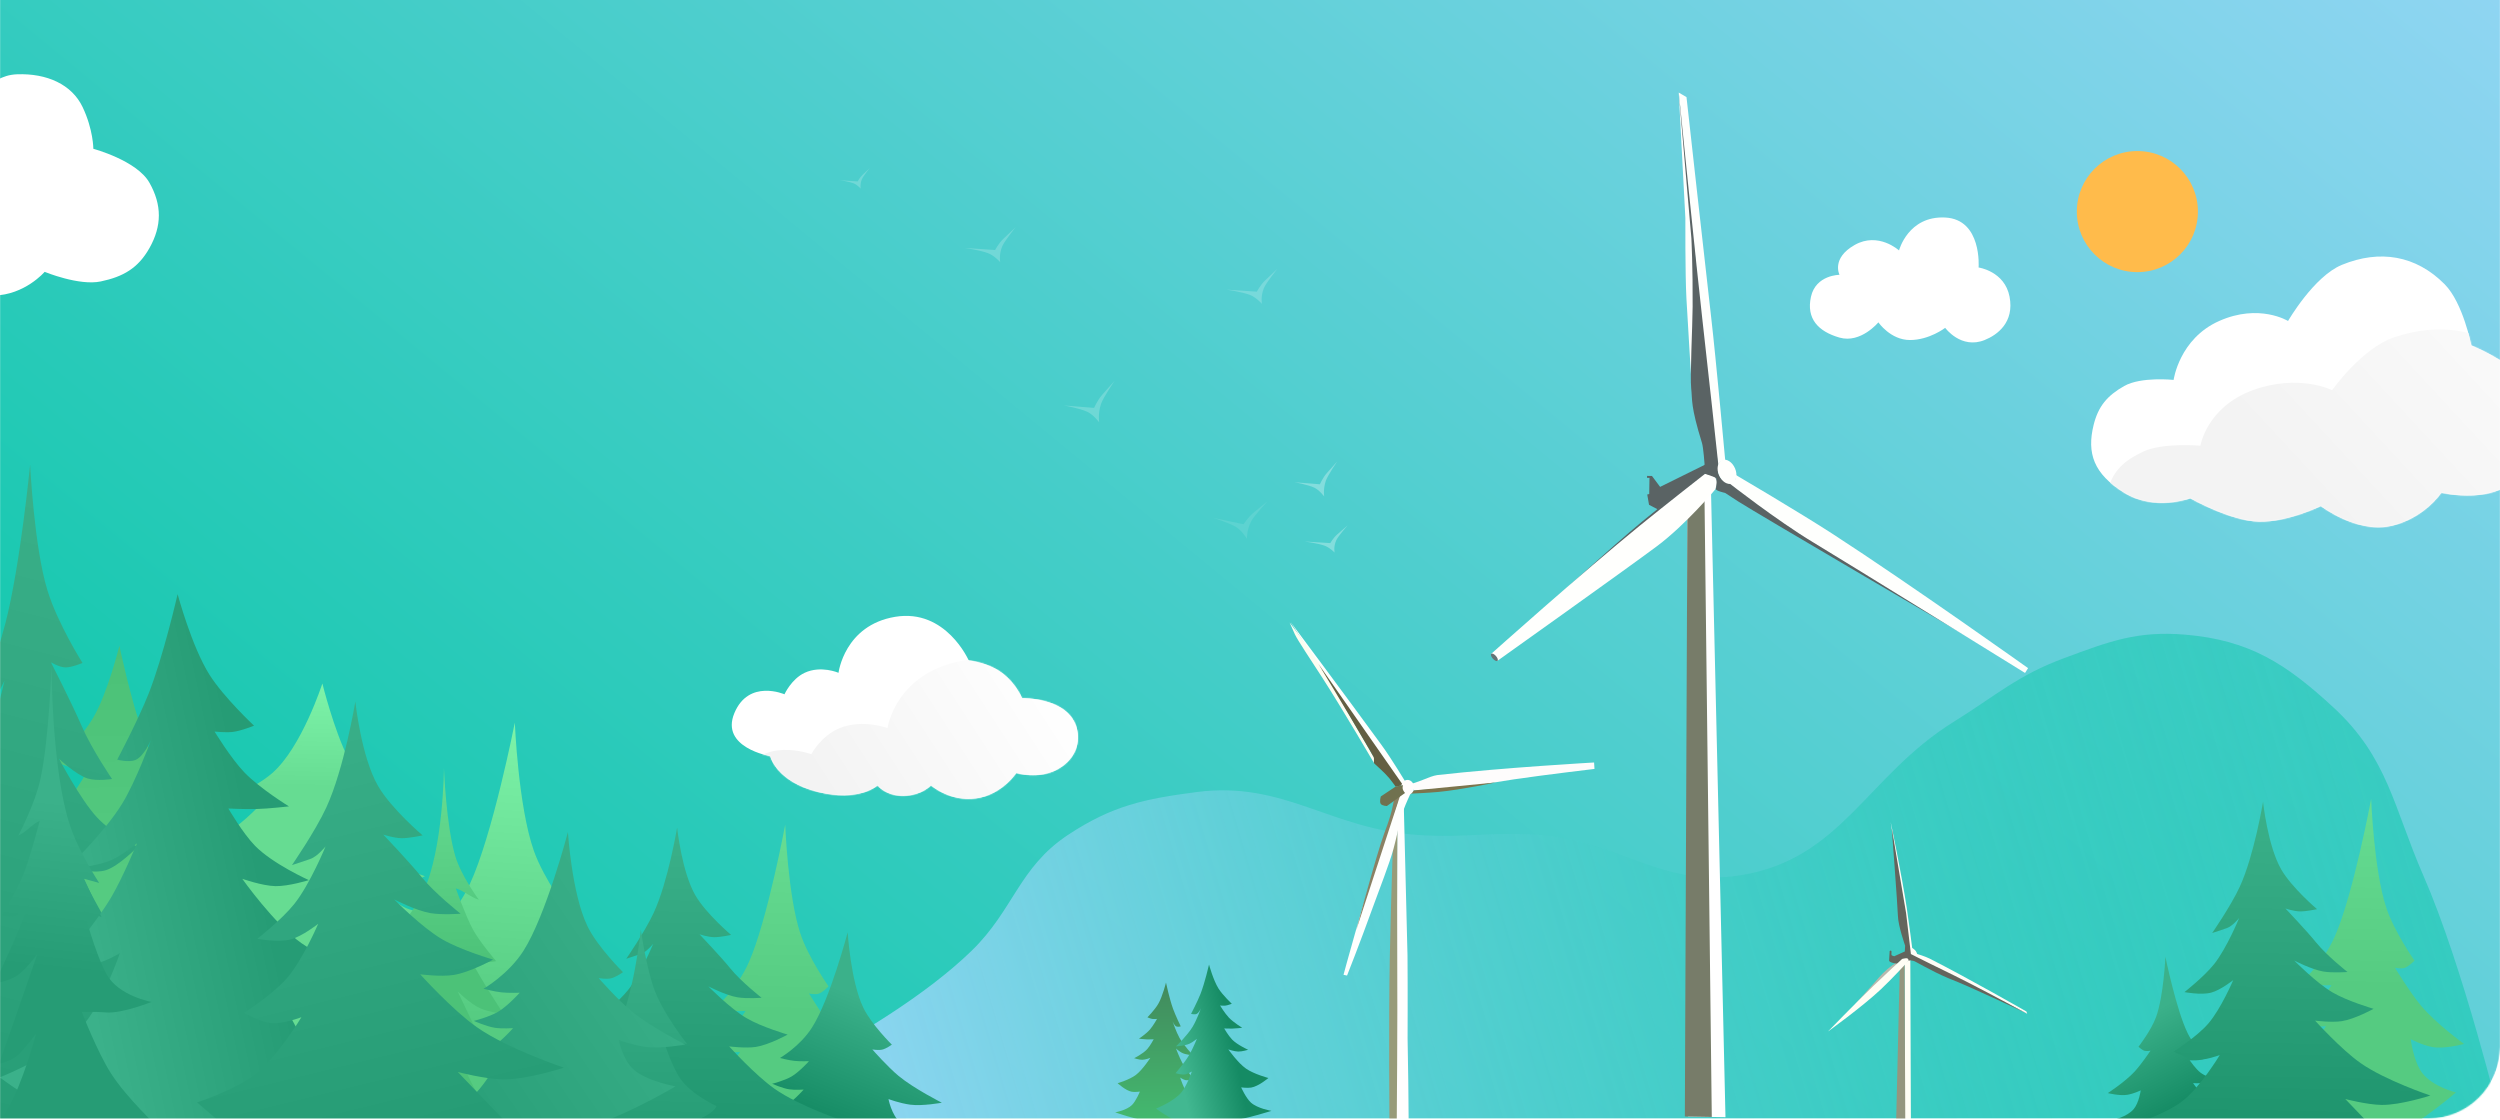 <svg width="1920" height="860" viewBox="0 0 1920 860" fill="none" xmlns="http://www.w3.org/2000/svg">
<mask id="mask0" mask-type="alpha" maskUnits="userSpaceOnUse" x="0" y="-72" width="1921" height="932">
<path d="M0 -72H1920V804.03C1920 834.406 1895.38 859.03 1865 859.03H0V-72Z" fill="url(#paint0_linear)"/>
</mask>
<g mask="url(#mask0)">
<path d="M0 -72H1920V804.03C1920 834.406 1895.38 859.03 1865 859.03H55C24.625 859.03 0 834.406 0 804.03V-72Z" fill="url(#paint1_linear)"/>
<path d="M1424.4 188.118C1406.21 198.417 1412.74 211.056 1412.74 211.056C1412.74 211.056 1394.55 211.056 1390.82 227.908C1387.09 244.76 1396.42 254.59 1412.74 259.271C1429.07 263.952 1442.59 247.568 1442.59 247.568C1442.59 247.568 1451.92 261.143 1466.85 261.143C1481.77 261.143 1493.9 251.781 1493.9 251.781C1493.9 251.781 1506.03 268.462 1524.22 261.143C1534.04 257.192 1547.08 247.568 1543.35 227.908C1539.61 208.247 1519.56 205.438 1519.56 205.438C1519.56 205.438 1522.36 168.458 1493.9 167.054C1465.45 165.649 1458.45 192.331 1458.45 192.331C1458.45 192.331 1442.59 177.82 1424.4 188.118Z" fill="white"/>
<path d="M-56.155 86.104C-73.985 96.075 -74.855 114.282 -74.855 114.282C-74.855 114.282 -105.69 117.316 -115.297 138.991C-124.905 160.667 -123.125 173.672 -116.602 186.677C-110.078 199.682 -97.467 205.751 -82.247 210.953C-67.028 216.155 -46.153 208.785 -46.153 208.785C-46.153 208.785 -28.759 227.426 -4.841 226.993C19.077 226.559 34.297 208.785 34.297 208.785C34.297 208.785 60.657 219.667 77.349 216.155C94.678 212.509 106.058 205.964 114.747 190.578C124.411 173.465 124.425 157.397 114.747 140.292C105.089 123.222 71.695 114.282 71.695 114.282C71.695 114.282 71.695 99.543 63.433 82.202C55.17 64.862 36.036 56.192 12.988 57.059C-10.059 57.926 -21.366 82.202 -21.366 82.202C-21.366 82.202 -38.326 76.133 -56.155 86.104Z" fill="white"/>
<path d="M1798.6 203.395C1777.01 212.245 1757.22 246.518 1757.22 246.518C1757.22 246.518 1735.04 232.855 1704.32 246.518C1673.6 260.18 1669.34 291.775 1669.34 291.775C1669.34 291.775 1644.37 289.101 1631.37 296.471C1618.46 303.787 1611.46 311.949 1607.9 326.358C1602.55 348.018 1607.9 363.929 1631.37 378.446C1654.83 392.962 1682.14 382.715 1682.14 382.715C1682.14 382.715 1712.85 400.22 1735.04 400.647C1757.22 401.074 1782.39 388.693 1782.39 388.693C1782.39 388.693 1809.7 409.613 1835.72 404.063C1861.74 398.513 1874.97 378.446 1874.97 378.446C1874.97 378.446 1919.77 389.12 1935.55 362.649C1951.34 336.178 1953.97 323.506 1944.51 301.167C1935.56 280.043 1898.01 265.303 1898.01 265.303C1898.01 265.303 1891.61 232.549 1877.53 218.339C1855.44 196.046 1827.63 191.497 1798.6 203.395Z" fill="white"/>
<mask id="mask1" mask-type="alpha" maskUnits="userSpaceOnUse" x="1606" y="197" width="344" height="208">
<path d="M1798.6 203.395C1777.01 212.245 1757.22 246.518 1757.22 246.518C1757.22 246.518 1735.04 232.855 1704.32 246.518C1673.6 260.18 1669.34 291.775 1669.34 291.775C1669.34 291.775 1644.37 289.101 1631.37 296.471C1618.46 303.787 1611.46 311.949 1607.9 326.358C1602.55 348.018 1607.9 363.929 1631.37 378.446C1654.83 392.962 1682.14 382.715 1682.14 382.715C1682.14 382.715 1712.85 400.22 1735.04 400.647C1757.22 401.074 1782.39 388.693 1782.39 388.693C1782.39 388.693 1809.7 409.613 1835.72 404.063C1861.74 398.513 1874.97 378.446 1874.97 378.446C1874.97 378.446 1919.77 389.12 1935.55 362.649C1951.34 336.178 1953.97 323.506 1944.51 301.167C1935.56 280.043 1898.01 265.303 1898.01 265.303C1898.01 265.303 1891.61 232.549 1877.53 218.339C1855.44 196.046 1827.63 191.497 1798.6 203.395Z" fill="url(#paint2_linear)"/>
</mask>
<g mask="url(#mask1)">
<path d="M1838.72 259.026C1813.87 267.365 1791.08 299.661 1791.08 299.661C1791.08 299.661 1765.54 286.787 1730.18 299.661C1694.82 312.535 1689.91 342.307 1689.91 342.307C1689.91 342.307 1661.17 339.788 1646.2 346.732C1631.35 353.626 1623.29 361.317 1619.19 374.895C1613.03 395.306 1619.19 410.299 1646.2 423.978C1673.21 437.657 1704.65 428.001 1704.65 428.001C1704.65 428.001 1740.01 444.496 1765.54 444.898C1791.08 445.301 1820.06 433.634 1820.06 433.634C1820.06 433.634 1851.49 453.347 1881.45 448.117C1911.4 442.887 1926.63 423.978 1926.63 423.978C1926.63 423.978 1978.2 434.036 1996.37 409.092C2014.54 384.148 2017.58 372.208 2006.68 351.158C1996.38 331.252 1953.15 317.363 1953.15 317.363C1953.15 317.363 1945.78 286.498 1929.58 273.108C1904.15 252.101 1872.14 247.815 1838.72 259.026Z" fill="url(#paint3_linear)"/>
</g>
<path d="M1002 415.871L1021.67 417.095C1021.67 417.095 1023.85 413.172 1026.97 410.45L1034.97 403.48C1034.97 403.48 1027.59 411.827 1026.17 415.096C1024 420.103 1024.98 424.389 1024.98 424.389C1024.98 424.389 1021.32 420.511 1017.17 419.033C1012.25 417.279 1002 415.871 1002 415.871Z" fill="white" fill-opacity="0.3"/>
<path d="M931.659 397.691L955.083 402.626C955.083 402.626 958.471 397.208 962.755 393.705L973.726 384.735C973.726 384.735 963.225 395.828 960.885 400.406C957.301 407.42 957.636 413.874 957.636 413.874C957.636 413.874 953.995 407.591 949.292 404.758C943.71 401.394 931.659 397.691 931.659 397.691Z" fill="white" fill-opacity="0.1"/>
<path d="M994 370.344L1013.69 371.925C1013.69 371.925 1015.88 366.858 1019 363.344L1027 354.344C1027 354.344 1019.61 365.123 1018.2 369.344C1016.03 375.809 1017 381.344 1017 381.344C1017 381.344 1013.34 376.336 1009.19 374.427C1004.26 372.162 994 370.344 994 370.344Z" fill="white" fill-opacity="0.3"/>
<path d="M817 311.389L840.273 313.257C840.273 313.257 842.853 307.27 846.545 303.116L856 292.48C856 292.48 847.272 305.219 845.597 310.207C843.031 317.848 844.182 324.389 844.182 324.389C844.182 324.389 839.858 318.47 834.949 316.215C829.123 313.538 817 311.389 817 311.389Z" fill="white" fill-opacity="0.2"/>
<path d="M942 222.426L965.273 224.002C965.273 224.002 967.853 218.953 971.545 215.45L981 206.48C981 206.48 972.272 217.223 970.597 221.429C968.031 227.873 969.182 233.389 969.182 233.389C969.182 233.389 964.858 228.398 959.949 226.496C954.123 224.238 942 222.426 942 222.426Z" fill="white" fill-opacity="0.2"/>
<path d="M741 190.426L764.273 192.002C764.273 192.002 766.853 186.953 770.545 183.45L780 174.48C780 174.48 771.272 185.223 769.597 189.429C767.031 195.873 768.182 201.389 768.182 201.389C768.182 201.389 763.858 196.398 758.949 194.496C753.123 192.238 741 190.426 741 190.426Z" fill="white" fill-opacity="0.2"/>
<path d="M645 138.404L658.725 139.333C658.725 139.333 660.247 136.356 662.424 134.29L668 129C668 129 662.852 135.335 661.865 137.816C660.351 141.616 661.03 144.869 661.03 144.869C661.03 144.869 658.48 141.926 655.585 140.804C652.149 139.473 645 138.404 645 138.404Z" fill="white" fill-opacity="0.2"/>
<g filter="url(#filter0_d)">
<circle cx="1641.5" cy="162.5" r="46.5" fill="#FFBB4B"/>
</g>
<path d="M746.222 730.164C778.597 698.688 782.492 666.18 820.145 641.257C854.093 618.786 878.675 613.569 919.042 608.291C986.03 599.532 1021.46 636.708 1088.86 641.257C1125.45 643.725 1146.2 638.535 1182.77 641.257C1243.88 645.805 1276.09 681.867 1336.61 672.224C1414.44 659.822 1433.48 595.938 1500.44 554.347C1532.95 534.15 1549.45 518.671 1585.35 505.398C1620.01 492.584 1641.43 484.321 1678.25 487.417C1727.63 491.568 1755.72 509.751 1792.13 543.359C1834.07 582.069 1838.21 619.926 1861.06 672.224C1891.69 742.322 1920 859.03 1920 859.03H531.446C531.446 859.03 676.09 798.349 746.222 730.164Z" fill="url(#paint4_linear)"/>
<path d="M617.977 516.714C607.764 521.5 602.477 533.214 602.477 533.214C602.477 533.214 574.978 521.214 563.977 547.714C552.976 574.214 591.477 580.714 591.477 580.714C591.477 580.714 595.977 600.214 627.977 608.214C659.977 616.214 673.977 603.214 673.977 603.214C673.977 603.214 679.954 611.429 693.977 611.214C708 611 714.977 603.214 714.977 603.214C714.977 603.214 729.477 615.938 749.477 613.214C769.477 610.491 780.477 593.714 780.477 593.714C780.477 593.714 797.977 598.928 812.477 590.714C826.977 582.5 829.71 569.307 826.977 559.214C820.477 535.214 784.977 536.214 784.977 536.214C784.977 536.214 780.477 524.908 769.477 516.714C758.477 508.521 743.977 507.214 743.977 507.214C743.977 507.214 726.477 467.214 687.477 473.714C648.477 480.214 643.977 516.714 643.977 516.714C643.977 516.714 630.5 510.846 617.977 516.714Z" fill="white"/>
<mask id="mask2" mask-type="alpha" maskUnits="userSpaceOnUse" x="562" y="473" width="266" height="141">
<path d="M617.977 516.714C607.764 521.5 602.477 533.214 602.477 533.214C602.477 533.214 574.978 521.214 563.977 547.714C552.976 574.214 591.477 580.714 591.477 580.714C591.477 580.714 595.977 600.214 627.977 608.214C659.977 616.214 673.977 603.214 673.977 603.214C673.977 603.214 679.954 611.429 693.977 611.214C708 611 714.977 603.214 714.977 603.214C714.977 603.214 729.477 615.938 749.477 613.214C769.477 610.491 780.477 593.714 780.477 593.714C780.477 593.714 797.977 598.928 812.477 590.714C826.977 582.5 829.71 569.307 826.977 559.214C820.477 535.214 784.977 536.214 784.977 536.214C784.977 536.214 780.477 524.908 769.477 516.714C758.477 508.521 743.977 507.214 743.977 507.214C743.977 507.214 726.477 467.214 687.477 473.714C648.477 480.214 643.977 516.714 643.977 516.714C643.977 516.714 630.5 510.846 617.977 516.714Z" fill="url(#paint5_linear)"/>
</mask>
<g mask="url(#mask2)">
<path d="M644.938 559.167C630.536 564.988 623.08 579.235 623.08 579.235C623.08 579.235 584.301 564.64 568.788 596.871C553.274 629.102 607.568 637.007 607.568 637.007C607.568 637.007 613.914 660.724 659.04 670.454C704.167 680.184 723.909 664.373 723.909 664.373C723.909 664.373 732.338 674.363 752.113 674.103C771.889 673.842 781.728 664.373 781.728 664.373C781.728 664.373 802.175 679.847 830.379 676.535C858.583 673.223 874.096 652.818 874.096 652.818C874.096 652.818 898.774 659.16 919.222 649.169C939.67 639.179 943.524 623.133 939.67 610.858C930.504 581.668 880.441 582.884 880.441 582.884C880.441 582.884 874.096 569.132 858.583 559.167C843.071 549.202 822.623 547.613 822.623 547.613C822.623 547.613 797.945 498.963 742.947 506.869C687.949 514.774 681.603 559.167 681.603 559.167C681.603 559.167 662.599 552.03 644.938 559.167Z" fill="url(#paint6_linear)"/>
</g>
<path d="M410.376 785.109L419.966 824.495L412.175 833.583L421.165 828.13L429.556 859.032H393.594L398.389 837.219L404.383 856.003L401.386 828.13L410.376 785.109Z" fill="#269C75"/>
<path d="M457.777 839.055L461.523 859.034H453.531L457.777 839.055Z" fill="#55CB81"/>
<path d="M1467.13 736.802L1467.56 860.282L1462.98 860.023L1462.71 739.981L1467.13 736.802Z" fill="#FFFEF5"/>
<path d="M1459 744.918L1456.28 859.647L1463.25 860.042L1462.71 739.984L1459 744.918Z" fill="#94967E"/>
<path d="M1442.89 750.866C1451.34 741.057 1461.2 736.471 1461.2 736.471L1424.6 771.092C1424.6 771.092 1434.45 760.676 1442.89 750.866Z" fill="#B8B8AD"/>
<path d="M1482.13 736.286C1478.51 734.448 1472.39 732.648 1472.39 732.648C1472.39 732.648 1471.88 731.071 1471.16 730.177C1470.38 729.219 1468.54 727.971 1468.54 727.971C1468.54 727.971 1466.22 709.41 1464.43 697.56C1460.5 671.555 1452.06 631.359 1452.06 631.359C1452.06 631.359 1457.79 671.634 1461.7 697.406C1463.62 710.111 1466.71 729.925 1466.71 729.925C1466.71 729.925 1465.79 734.044 1468.8 735.53C1469.99 736.124 1472.19 736.066 1472.19 736.066C1472.19 736.066 1479.86 741.443 1488.78 745.922C1496.08 749.586 1506.13 753.472 1513.54 756.926C1523.23 761.446 1556.89 778.586 1556.89 778.586L1556.3 776.839C1556.3 776.839 1511.8 751.341 1482.13 736.286Z" fill="#FFFDF7"/>
<path d="M1511.94 754.776C1529.63 763.821 1556.89 778.584 1556.89 778.584C1556.89 778.584 1514.83 758.369 1496.03 751.132C1482.97 745.591 1470.82 738.159 1469.69 737.979C1468.57 737.803 1467.86 737.684 1466.97 737.483C1463.13 738.637 1461.69 739.927 1461.69 739.927C1461.69 739.927 1459.89 740.291 1456.2 739.959C1454.26 739.785 1450.77 738.933 1450.85 737.598L1450.98 735.205C1451.06 733.87 1451 734.16 1451.08 733.496C1451.29 731.725 1451.25 730.419 1451.25 730.419C1451.25 730.419 1452.14 729.534 1452.62 730.497C1452.84 730.947 1452.36 733.225 1452.79 733.593C1453.43 734.148 1454.8 734.393 1454.8 734.393L1462.89 730.736L1463.15 726.292C1463.15 726.292 1457.82 711.244 1457.59 703.344C1457.36 695.443 1452.84 635.859 1452.84 635.859L1463.88 701.299L1467.58 732.716C1467.58 732.716 1470.83 734.366 1472.92 735.419C1488.1 743.093 1496.8 747.03 1511.94 754.776Z" fill="#64655D"/>
<path d="M1438.76 757.146C1424.84 770.54 1403.86 792.205 1403.86 792.205C1403.86 792.205 1429.64 773.716 1444.44 759.868C1453.23 751.642 1465.92 737.765 1465.92 737.765C1465.92 737.765 1465.64 736.235 1464.65 735.978C1463.66 735.721 1460.86 736.449 1460.86 736.449C1460.86 736.449 1447.28 748.95 1438.76 757.146Z" fill="#FFFEF5"/>
<path d="M1296 375.056L1313.85 368.217L1325.17 858.004L1296.45 857.503L1296 375.056Z" fill="white"/>
<path d="M1296 375.056L1308.89 368.131L1314.65 857.821L1293.96 857.46L1296 375.056Z" fill="#777C69"/>
<path d="M1317.95 367.158C1319.74 370.192 1317.79 376.18 1317.79 376.18C1317.79 376.18 1316.6 369.778 1313.42 368.207C1311.05 367.038 1306.65 368.089 1306.65 368.089C1306.65 368.089 1279.71 388.421 1262.82 401.918C1236.32 423.094 1196.41 457.916 1196.41 457.916C1196.41 457.916 1235.27 422.017 1261.34 400.389C1279.33 385.469 1308.24 363.228 1308.24 363.228C1308.24 363.228 1315.87 363.636 1317.95 367.158Z" fill="#5A6364"/>
<path d="M1145.25 502.144C1145.25 502.144 1213.97 440.651 1259.78 403.368C1278.96 387.763 1309.35 363.998 1309.35 363.998C1309.35 363.998 1315.67 364.288 1317.57 367.149C1319.44 369.96 1317.42 375.795 1317.42 375.795C1317.42 375.795 1294.76 402.85 1272.66 419.386C1250.57 435.921 1150.04 507.492 1150.04 507.492L1145.25 502.144Z" fill="#FFFFFD"/>
<path d="M1148.85 503.771C1150.18 505.265 1150.73 506.941 1150.08 507.514C1149.44 508.088 1147.84 507.341 1146.51 505.847C1145.18 504.354 1144.63 502.678 1145.27 502.104C1145.92 501.531 1147.52 502.277 1148.85 503.771Z" fill="#657576"/>
<path d="M1274.96 373.929L1309.48 356.858L1312.04 361.039L1273.16 391.195L1266.45 387.694L1265.08 379.773L1266.59 379.423L1266.81 367.018L1264.93 366.986L1264.96 365.482L1268.72 365.547L1274.96 373.929Z" fill="#5A6364"/>
<path d="M1319.88 363.811C1318.69 360.497 1316.84 366.014 1316.84 366.014C1316.84 366.014 1320.2 367.201 1317.8 375.431C1317.36 376.928 1324.89 378.563 1324.89 378.563C1324.89 378.563 1330.84 382.431 1334.99 385.136C1348.5 393.926 1518.42 493.25 1518.42 493.25C1518.42 493.25 1415.75 429.789 1385.97 411.972C1377.85 407.112 1329.9 371.51 1329.9 371.51C1329.9 371.51 1322.75 371.761 1319.88 363.811Z" fill="#5A6364"/>
<path d="M1557.56 513.124C1557.56 513.124 1467.54 449.021 1407.38 409.986C1382.2 393.648 1332.28 364.265 1332.28 364.265C1332.28 364.265 1334.93 368.527 1331.08 368.756C1326.18 369.047 1328.03 371.102 1328.03 371.102C1328.03 371.102 1364.38 399.562 1392.66 416.601C1420.94 433.64 1555.24 516.83 1555.24 516.83L1557.56 513.124Z" fill="#FEFFFD"/>
<path d="M1294.36 167.454C1294.36 167.454 1294.17 209.988 1295.17 229.137C1296.01 245.321 1299.25 296.518 1299.25 296.518L1302.64 275.143C1302.64 275.143 1301.17 186.984 1301.33 177.728C1301.49 168.473 1289.28 71.102 1289.28 71.102L1294.36 167.454Z" fill="#FEFFFD"/>
<path d="M1289.27 71.099C1289.27 71.099 1298.73 156.697 1304.58 228.17C1307.03 258.086 1319.6 358.539 1319.6 358.539C1319.6 358.539 1318.83 355.739 1322.31 354.074C1323.83 353.348 1324.96 353.366 1324.96 353.366C1324.96 353.366 1317.89 275.801 1314.1 243.002C1310.31 210.203 1295.23 74.587 1295.23 74.587L1289.27 71.099Z" fill="#FEFFFD"/>
<path d="M1298.98 182.948C1298.98 182.948 1300.14 205.595 1299.94 235.609C1299.83 251.024 1297.85 289.344 1298.84 298.386C1299.84 307.428 1298.24 311.536 1307.14 340.27C1308.18 343.636 1309.11 356.474 1309.11 356.474L1308.98 363.616L1317.58 366.774L1319.53 362.672L1319.64 356.657C1319.64 356.657 1311.1 277.185 1307.31 244.386C1303.52 211.587 1289.27 71.097 1289.27 71.097L1298.98 182.948Z" fill="#5A6364"/>
<path d="M1332.49 359.698C1334.61 364.625 1333.57 369.801 1330.18 371.259C1326.79 372.717 1322.32 369.904 1320.2 364.977C1318.09 360.05 1319.12 354.874 1322.52 353.417C1325.91 351.959 1330.38 354.771 1332.49 359.698Z" fill="#FFFFFD"/>
<path d="M1224.26 585.592C1224.26 585.592 1155.36 589.433 1103.77 595.268C1101.06 595.575 1096.05 597.559 1092.55 599.012C1089.23 600.385 1084.69 601.785 1084.69 601.785L1085.78 607.066C1085.78 607.066 1115.28 605.366 1134.04 602.962C1145.31 601.518 1151.55 600.171 1162.79 598.526C1186.86 595.005 1224.56 590.539 1224.56 590.539L1224.26 585.592Z" fill="#FEFCFC"/>
<path d="M1083.26 609.512L1085.78 607.065L1148.81 600.91C1148.81 600.91 1122.23 606.534 1104.95 608.182C1096.5 608.987 1083.26 609.512 1083.26 609.512Z" fill="#7C744D"/>
<path d="M1067.07 862.588L1072.7 861.097C1072.7 861.097 1074.4 841.924 1074.26 830.445C1074.1 817.331 1074.28 810.338 1074.14 797.224C1074.14 797.224 1074.7 758.94 1074.47 734.182L1073.45 673.897L1073.46 611.639L1070.93 614.086C1070.93 614.086 1068.25 688.73 1067.34 736.147C1066.4 785.022 1067.07 862.588 1067.07 862.588Z" fill="#989B79"/>
<path d="M1072.71 861.097L1081.84 860.537C1081.84 860.537 1081.71 842.622 1081.57 831.144C1081.4 818.03 1081.17 810.679 1081.03 797.565C1081.03 797.565 1081.19 758.924 1080.97 734.166L1077.88 609.076L1073.46 611.639C1073.46 611.639 1072.8 688.072 1073.09 736.558C1073.39 785.441 1072.71 861.097 1072.71 861.097Z" fill="#FFFEFE"/>
<path d="M1079.67 600.946L1077.5 602.988C1077.5 602.988 1073.22 599.261 1069.71 594.299C1063.71 583.591 1053.77 571.596 1048.8 564.643C1027.08 534.273 991.141 477.656 991.141 477.656C991.141 477.656 1034.06 535.132 1061.11 572.292C1068.79 582.844 1079.67 600.946 1079.67 600.946Z" fill="#FEFFFE"/>
<path d="M1039.4 554.528C1044.26 562.716 1054.35 580.347 1054.35 580.347L1056.41 582.894L1055.48 586.389C1055.48 586.389 1031.46 545.229 1015.54 520.469C1007.17 507.453 996.597 491.839 994.391 487.008C992.185 482.178 990.406 478.086 990.406 478.086C990.406 478.086 999.47 489.983 1004.98 497.818C1020.97 520.528 1025.23 530.645 1039.4 554.528Z" fill="#FDFDF1"/>
<path d="M1071.85 604.1L1077.51 602.989L1012.6 509.953C1012.6 509.953 1034.12 545.523 1047.51 568.543C1050.36 573.434 1053.67 578.86 1054.77 581.084C1055.88 583.308 1054.53 585.3 1055.48 586.388C1056.44 587.475 1062.86 592.771 1066.86 597.531C1068.93 599.996 1071.85 604.1 1071.85 604.1Z" fill="#635F42"/>
<path d="M1034.53 749.237L1031.82 748.639C1031.82 748.639 1047.07 691.713 1059.37 656.047C1065.63 637.898 1075.65 609.98 1075.65 609.98L1079.79 608.962L1083.26 609.513C1083.26 609.513 1079.33 617.898 1077.91 622.063C1073.94 633.743 1073.49 640.057 1070.2 651.946C1066.93 663.757 1059.67 682.085 1054.9 695.28C1043.92 725.654 1034.53 749.237 1034.53 749.237Z" fill="#FEFFFE"/>
<path d="M1071.15 611.402L1075.65 609.981L1041.56 714.432C1041.56 714.432 1052.31 673.702 1060.41 647.964C1063.91 636.808 1067.33 630.202 1069.69 618.749C1070.34 615.601 1071.15 611.402 1071.15 611.402Z" fill="#8A8164"/>
<path d="M1085.99 604.375C1086.19 607.527 1084.13 610.218 1081.4 610.386C1078.66 610.553 1076.29 608.134 1076.1 604.981C1075.91 601.829 1077.96 599.138 1080.7 598.97C1083.43 598.803 1085.8 601.222 1085.99 604.375Z" fill="#FFFDFD"/>
<path d="M1060.47 611.671L1071.85 604.099L1077.51 602.988C1077.51 602.988 1076.95 604.691 1077.32 606.055C1077.67 607.381 1079.03 609.006 1079.03 609.006L1072.08 614.015L1065.13 619.025C1065.13 619.025 1061.54 618.91 1060.44 617.402C1059.22 615.718 1060.47 611.671 1060.47 611.671Z" fill="#70714F"/>
<path d="M267.496 582.4C256.67 561.439 247.574 524.914 247.574 524.914C247.574 524.914 231.8 573.814 209.181 593.654C196.306 604.948 171.61 615.248 171.61 615.248C171.61 615.248 178.565 617.678 183.186 617.96C192.647 618.537 206.555 610.977 206.555 610.977C206.555 610.977 191.871 627.426 180.56 635.283C167.965 644.032 145.398 651.961 145.398 651.961C145.398 651.961 157.643 658.65 166.184 659.82C177.137 661.321 194.158 655.411 194.158 655.411C194.158 655.411 173.243 671.185 158.867 679.533C148.169 685.745 130.721 693.867 130.721 693.867C130.721 693.867 142.604 702.927 151.463 704.208C160.637 705.533 174.789 699.706 174.789 699.706C174.789 699.706 166.264 716.21 158.09 724.197C146.111 735.901 120.561 743.31 120.561 743.31C120.561 743.31 143.162 751.173 157.658 749.01C166.186 747.738 178.703 741.981 178.703 741.981C178.703 741.981 171.99 763.335 161.917 771.435C147.342 783.153 115.352 775.475 115.352 775.475C115.352 775.475 141.131 801.161 161.226 811.136C216.984 838.816 266.258 825.926 317.361 789.412C337.632 774.929 362.337 743.143 362.337 743.143C362.337 743.143 322.507 751.654 304.325 737.027C295.041 729.559 286.165 711.845 286.165 711.845C286.165 711.845 312.46 723.635 327.91 717.638C337.636 713.862 349.127 700.683 349.127 700.683C349.127 700.683 325.457 703.343 311.988 697.464C300.559 692.476 286.77 677.106 286.77 677.106C286.77 677.106 298.014 680.438 305.318 679.957C313.913 679.39 326.363 672.928 326.363 672.928C326.363 672.928 298.621 663.954 287.245 649.811C279.835 640.599 271.496 619.713 271.496 619.713C271.496 619.713 281.822 629.42 287.634 627.479C291.309 626.252 299.383 620.266 299.383 620.266C299.383 620.266 276.262 599.374 267.496 582.4Z" fill="url(#paint7_linear)"/>
<path d="M642.28 843.874C650.494 854.565 668.133 858.756 668.133 858.756C668.133 858.756 628.373 893.623 600.261 900.517C563.961 909.419 507.336 881.43 507.336 881.43C507.336 881.43 528.427 883.703 539.183 873.44C546.685 866.282 554.549 847.881 554.549 847.881C554.549 847.881 544.773 851.702 539.633 847.585C535.998 844.674 532.375 835.945 532.375 835.945C538.967 833.832 543.024 834.523 549.255 830.533C557.91 824.99 568.3 807.92 568.3 807.92C568.3 807.92 561.433 808.628 557.113 807.698C551.872 806.57 544.162 801.693 544.162 801.693C544.162 801.693 553.767 798.085 559.228 793.371C565.121 788.284 572.579 776.393 572.579 776.393C572.579 776.393 565.737 776.808 561.392 776.171C556.988 775.524 550.255 773.076 550.255 773.076C550.255 773.076 565.702 760.206 575.094 739.083C589.251 707.241 603.047 633.305 603.047 633.305C603.047 633.305 605.076 687.927 614.648 716.877C620.762 735.369 636.322 757.541 636.322 757.541C636.322 757.541 631.962 762.113 628.764 763.138C625.904 764.055 621.306 762.99 621.306 762.99C621.306 762.99 632.814 781.978 641.315 792.126C653.09 806.182 674.376 821.52 674.376 821.52C674.376 821.52 659.501 825.652 650.088 823.912C641.856 822.391 633.407 817.833 633.407 817.833C633.407 817.833 635.535 835.096 642.28 843.874Z" fill="url(#paint8_linear)"/>
<path d="M4.12 811.416C-9.704 825.25 -39.225 830.462 -39.225 830.462C-39.225 830.462 12.539 848.595 46.635 853.764C90.801 860.46 118.825 871.992 160.573 853.776C178.621 845.902 203.76 825.64 203.76 825.64C203.76 825.64 166.134 809.809 149.935 788.063C138.211 772.326 128.223 740.756 128.223 740.756C128.223 740.756 136.076 746.053 141.629 747.309C149.683 749.132 162.471 744.623 162.471 744.623C162.471 744.623 142.952 720.133 133.245 702.011C126.072 688.619 117.426 665.953 117.426 665.953C117.426 665.953 126.368 673.717 132.81 677.014C143.255 682.359 161.403 683.266 161.403 683.266C161.403 683.266 137.551 658.389 126.443 638.495C117.763 622.95 108.606 595.657 108.606 595.657C108.606 595.657 112.907 606.66 118.335 609.103C122.505 610.98 129.725 608.877 129.725 608.877C129.725 608.877 116.602 582.018 109.951 563.805C100.634 538.293 91.679 495.969 91.679 495.969C91.679 495.969 82.903 531.724 71.747 550.923C62.784 566.349 43.866 585.575 43.866 585.575C43.866 585.575 51.864 589.153 57.233 589.856C61.658 590.436 68.623 589.63 68.623 589.63C68.623 589.63 58.484 607.735 50.114 617.277C40.455 628.288 22.035 640.566 22.035 640.566C22.035 640.566 34.768 642.188 42.956 642.425C49.628 642.617 60.041 642.085 60.041 642.085C60.041 642.085 51.088 658.844 43.391 667.422C32.24 679.849 9.617 690.824 9.617 690.824C9.617 690.824 22.289 695.119 30.578 694.955C38.866 694.79 51.38 689.996 51.38 689.996C51.38 689.996 31.391 720.81 14.165 733.926C-2.427 746.559 -32.937 755.32 -32.937 755.32C-32.937 755.32 -12.234 774.554 3.527 777.329C11.601 778.751 24.408 776.914 24.408 776.914C24.408 776.914 14.68 800.848 4.12 811.416Z" fill="url(#paint9_linear)"/>
<path d="M444.543 802.654C454.794 815.238 476.784 820.192 476.784 820.192C476.784 820.192 427.27 861.14 392.24 869.209C347.007 879.627 276.396 846.632 276.396 846.632C276.396 846.632 302.686 849.335 316.079 837.281C325.422 828.872 335.2 807.243 335.2 807.243C335.2 807.243 323.02 811.724 316.609 806.874C312.075 803.446 307.548 793.176 307.548 793.176C315.762 790.699 320.82 791.519 328.581 786.834C339.362 780.327 352.291 760.268 352.291 760.268C352.291 760.268 343.732 761.09 338.347 759.991C331.813 758.657 322.197 752.911 322.197 752.911C322.197 752.911 334.164 748.681 340.965 743.145C348.304 737.17 357.586 723.197 357.586 723.197C357.586 723.197 349.058 723.676 343.642 722.92C338.152 722.153 329.757 719.265 329.757 719.265C329.757 719.265 348.994 704.151 360.674 679.322C378.28 641.896 395.385 554.964 395.385 554.964C395.385 554.964 397.982 619.205 409.947 653.263C417.59 675.018 437.011 701.115 437.011 701.115C437.011 701.115 431.582 706.486 427.598 707.688C424.034 708.762 418.302 707.503 418.302 707.503C418.302 707.503 432.669 729.849 443.277 741.795C457.971 758.342 484.52 776.41 484.52 776.41C484.52 776.41 465.984 781.248 454.25 779.189C443.989 777.388 433.452 772.017 433.452 772.017C433.452 772.017 436.125 792.321 444.543 802.654Z" fill="url(#paint10_linear)"/>
<path d="M290.191 832.593C277.131 847.243 250.757 865.007 250.757 865.007C250.757 865.007 317.748 871.913 360.87 871.86C373.558 871.844 393.357 871.215 393.357 871.215C393.357 871.215 381.731 860.991 375.549 853.493C362.795 838.025 352.272 808.767 352.272 808.767C352.272 808.767 360.05 815.929 364.964 819.813C371.716 825.151 382.575 826.241 382.575 826.241C382.575 826.241 374.651 809.882 369.608 799.386C362.475 784.543 351.447 761.337 351.447 761.337C351.447 761.337 361.081 771.034 369.175 774.541C375.567 777.311 386.747 778.711 386.747 778.711C386.747 778.711 378.751 766.558 373.898 758.632C367.575 748.302 358.433 731.826 358.433 731.826C358.433 731.826 363.893 737.1 368.546 738.403C373.2 739.706 381.041 738.155 381.041 738.155C381.041 738.155 368.744 723.943 363.116 713.658C357.656 703.679 350.071 682.285 350.071 682.285C355.957 683.933 361.835 689.324 367.721 690.972C367.721 690.972 354.082 672.524 349.638 657.44C342.506 633.229 340.962 589.83 340.962 589.83C340.962 589.83 340.532 651.947 325.12 685.039C317.634 701.113 300.72 719.415 300.72 719.415L313.176 716.908L298.575 739.792L313.49 734.977C313.49 734.977 304.268 760.691 294.167 773.77C284.19 786.688 256.957 790.324 256.957 790.324C256.957 790.324 281.757 797.28 294.56 796.356C302.347 795.795 314.552 795.96 314.552 795.96C314.552 795.96 301.781 819.592 290.191 832.593Z" fill="url(#paint11_linear)"/>
<path d="M691.362 862.173C699.633 869.632 717.292 872.645 717.292 872.645C717.292 872.645 677.723 896.567 649.651 901.174C613.402 907.123 556.634 887.38 556.634 887.38C556.634 887.38 577.735 889.084 588.434 882.036C595.898 877.121 603.662 864.415 603.662 864.415C603.662 864.415 593.908 867.004 588.746 864.119C585.096 862.079 581.427 856.008 581.427 856.008C588.007 854.583 592.067 855.088 598.276 852.36C606.901 848.571 617.199 836.803 617.199 836.803C617.199 836.803 610.336 837.252 606.012 836.581C600.765 835.768 593.029 832.341 593.029 832.341C593.029 832.341 602.614 829.898 608.049 826.664C613.914 823.175 621.309 814.979 621.309 814.979C621.309 814.979 614.469 815.225 610.122 814.757C605.714 814.282 598.969 812.544 598.969 812.544C598.969 812.544 614.346 803.718 623.624 789.136C637.609 767.153 651.009 715.995 651.009 715.995C651.009 715.995 653.33 753.864 663.055 773.986C669.267 786.84 684.944 802.301 684.944 802.301C684.944 802.301 680.609 805.444 677.417 806.135C674.562 806.753 669.959 805.987 669.959 805.987C669.959 805.987 681.567 819.217 690.122 826.302C701.971 836.115 723.336 846.875 723.336 846.875C723.336 846.875 708.484 849.648 699.063 848.385C690.824 847.281 682.352 844.071 682.352 844.071C682.352 844.071 684.572 856.048 691.362 862.173Z" fill="url(#paint12_linear)"/>
<path d="M1638.59 851.885C1633.51 857.836 1622.62 860.187 1622.62 860.187C1622.62 860.187 1647.12 879.514 1664.46 883.311C1686.85 888.214 1721.82 872.591 1721.82 872.591C1721.82 872.591 1708.81 873.88 1702.18 868.19C1697.56 864.221 1692.72 854.005 1692.72 854.005C1692.72 854.005 1698.75 856.116 1701.93 853.822C1704.17 852.2 1706.42 847.345 1706.42 847.345C1702.35 846.178 1699.85 846.568 1696.01 844.358C1690.67 841.288 1684.28 831.815 1684.28 831.815C1684.28 831.815 1688.52 832.2 1691.18 831.678C1694.42 831.045 1699.18 828.325 1699.18 828.325C1699.18 828.325 1693.26 826.332 1689.89 823.719C1686.26 820.899 1681.67 814.3 1681.67 814.3C1681.67 814.3 1685.9 814.523 1688.58 814.163C1691.3 813.798 1695.45 812.43 1695.45 812.43C1695.45 812.43 1685.93 805.297 1680.16 793.57C1671.46 775.892 1663.03 734.823 1663.03 734.823C1663.03 734.823 1661.71 765.179 1655.78 781.278C1651.98 791.561 1642.36 803.902 1642.36 803.902C1642.36 803.902 1645.04 806.437 1647.02 807.003C1648.78 807.509 1651.62 806.912 1651.62 806.912C1651.62 806.912 1644.5 817.477 1639.24 823.127C1631.96 830.952 1618.81 839.502 1618.81 839.502C1618.81 839.502 1627.98 841.78 1633.79 840.802C1638.87 839.946 1644.09 837.403 1644.09 837.403C1644.09 837.403 1642.76 846.999 1638.59 851.885Z" fill="url(#paint13_linear)"/>
<path d="M583.192 863.834L614.334 896.316C614.334 896.316 601.861 901.292 593.686 903.872C538.509 921.283 446.357 902.94 446.357 902.94L422.465 882.551C422.465 882.551 445.819 874.951 458.202 865.337C472.003 854.622 486.793 830.058 486.793 830.058C486.793 830.058 475.475 834.385 468.079 833.669C461.198 833.004 451.403 827.364 451.403 827.364C451.403 827.364 469.081 816.146 477.887 805.984C487.64 794.726 497.121 772.51 497.121 772.51C497.121 772.51 487.443 780.201 480.167 782.131C472.392 784.194 459.657 781.724 459.657 781.724C459.657 781.724 474.725 769.906 482.413 760.27C492.136 748.081 501.681 724.805 501.681 724.805C501.681 724.805 496.616 731.115 492.22 732.584L480.964 736.343C480.964 736.343 495.282 715.617 502.097 700.916C513.148 677.079 520.021 635.553 520.021 635.553C520.021 635.553 523.612 669.622 534.036 687.61C542.164 701.637 561.484 718.026 561.484 718.026C561.484 718.026 553.13 719.852 548.397 719.758C543.665 719.664 537.245 717.545 537.245 717.545C537.245 717.545 553.496 734.611 561.033 743.906C569.15 753.918 584.89 766.286 584.89 766.286C584.89 766.286 573.434 767.159 566.245 765.916C557.152 764.344 544.01 757.509 544.01 757.509C544.01 757.509 560.658 774.507 573.426 781.99C584.935 788.736 604.915 794.564 604.915 794.564C604.915 794.564 590.543 802.491 580.503 804.037C572.574 805.257 559.994 803.63 559.994 803.63C559.994 803.63 579.761 825.556 594.865 836.185C613.948 849.615 648.519 861.148 648.519 861.148C648.519 861.148 625.943 868.542 611.091 868.371C600.071 868.244 583.192 863.834 583.192 863.834Z" fill="url(#paint14_linear)"/>
<path d="M1860.28 824.085C1868.49 834.776 1886.13 838.968 1886.13 838.968C1886.13 838.968 1846.37 873.834 1818.26 880.728C1781.96 889.631 1725.34 861.641 1725.34 861.641C1725.34 861.641 1746.43 863.915 1757.18 853.652C1764.69 846.493 1772.55 828.092 1772.55 828.092C1772.55 828.092 1762.77 831.914 1757.63 827.796C1754 824.885 1750.37 816.157 1750.37 816.157C1756.97 814.043 1761.02 814.735 1767.26 810.744C1775.91 805.201 1786.3 788.131 1786.3 788.131C1786.3 788.131 1779.43 788.839 1775.11 787.909C1769.87 786.781 1762.16 781.905 1762.16 781.905C1762.16 781.905 1771.77 778.296 1777.23 773.582C1783.12 768.495 1790.58 756.604 1790.58 756.604C1790.58 756.604 1783.74 757.02 1779.39 756.382C1774.99 755.735 1768.26 753.287 1768.26 753.287C1768.26 753.287 1783.7 740.417 1793.09 719.294C1807.25 687.452 1821.05 613.517 1821.05 613.517C1821.05 613.517 1823.08 668.139 1832.65 697.088C1838.76 715.58 1854.32 737.752 1854.32 737.752C1854.32 737.752 1849.96 742.324 1846.76 743.35C1843.9 744.267 1839.31 743.202 1839.31 743.202C1839.31 743.202 1850.81 762.189 1859.32 772.337C1871.09 786.393 1892.38 801.732 1892.38 801.732C1892.38 801.732 1877.5 805.863 1868.09 804.124C1859.86 802.602 1851.41 798.045 1851.41 798.045C1851.41 798.045 1853.54 815.307 1860.28 824.085Z" fill="url(#paint15_linear)"/>
<path d="M1801.19 844.046L1832.33 876.527C1832.33 876.527 1819.86 881.504 1811.69 884.083C1756.51 901.494 1664.36 883.151 1664.36 883.151L1640.46 862.762C1640.46 862.762 1663.82 855.162 1676.2 845.548C1690 834.834 1704.79 810.269 1704.79 810.269C1704.79 810.269 1693.48 814.596 1686.08 813.881C1679.2 813.215 1669.4 807.576 1669.4 807.576C1669.4 807.576 1687.08 796.358 1695.89 786.195C1705.64 774.937 1715.12 752.722 1715.12 752.722C1715.12 752.722 1705.44 760.412 1698.17 762.343C1690.39 764.405 1677.66 761.936 1677.66 761.936C1677.66 761.936 1692.73 750.117 1700.41 740.481C1710.14 728.292 1719.68 705.017 1719.68 705.017C1719.68 705.017 1714.62 711.327 1710.22 712.795L1698.96 716.555C1698.96 716.555 1713.28 695.828 1720.1 681.128C1731.15 657.291 1738.02 615.765 1738.02 615.765C1738.02 615.765 1741.61 649.833 1752.04 667.821C1760.16 681.848 1779.48 698.238 1779.48 698.238C1779.48 698.238 1771.13 700.063 1766.4 699.97C1761.66 699.876 1755.25 697.757 1755.25 697.757C1755.25 697.757 1771.5 714.823 1779.03 724.118C1787.15 734.129 1802.89 746.497 1802.89 746.497C1802.89 746.497 1791.43 747.37 1784.25 746.127C1775.15 744.556 1762.01 737.72 1762.01 737.72C1762.01 737.72 1778.66 754.718 1791.43 762.202C1802.94 768.947 1822.91 774.775 1822.91 774.775C1822.91 774.775 1808.54 782.703 1798.5 784.248C1790.57 785.469 1777.99 783.841 1777.99 783.841C1777.99 783.841 1797.76 805.768 1812.86 816.397C1831.95 829.827 1866.52 841.359 1866.52 841.359C1866.52 841.359 1843.94 848.754 1829.09 848.582C1818.07 848.455 1801.19 844.046 1801.19 844.046Z" fill="url(#paint16_linear)"/>
<path d="M82.916 779.271L113.584 839C113.584 839 101.032 848.444 92.817 853.368C37.364 886.604 -54.542 854.139 -54.542 854.139L-78.138 816.721C-78.138 816.721 -54.664 802.225 -42.134 784.18C-28.169 764.068 -13.009 718.247 -13.009 718.247C-13.009 718.247 -24.395 726.466 -31.783 725.264C-38.655 724.146 -48.37 713.85 -48.37 713.85C-48.37 713.85 -30.519 692.739 -21.56 673.737C-11.636 652.686 -1.822 611.313 -1.822 611.313C-1.822 611.313 -11.617 625.744 -18.924 629.448C-26.732 633.407 -39.434 629.041 -39.434 629.041C-39.434 629.041 -24.185 606.861 -16.352 588.854C-6.444 566.077 3.45 522.736 3.45 522.736C3.45 522.736 -1.711 534.528 -6.13 537.326L-17.445 544.492C-17.445 544.492 -2.815 505.798 4.221 478.411C15.631 434.003 23.123 356.85 23.123 356.85C23.123 356.85 26.209 419.991 36.368 453.184C44.29 479.068 63.371 509.145 63.371 509.145C63.371 509.145 54.988 512.674 50.255 512.58C45.522 512.486 39.132 508.664 39.132 508.664C39.132 508.664 55.134 540.048 62.535 557.164C70.506 575.599 86.066 598.276 86.066 598.276C86.066 598.276 74.594 600.09 67.421 597.906C58.349 595.145 45.304 582.687 45.304 582.687C45.304 582.687 61.705 613.938 74.365 627.605C85.777 639.923 105.676 650.396 105.676 650.396C105.676 650.396 91.181 665.346 81.116 668.384C73.166 670.783 60.606 667.977 60.606 667.977C60.606 667.977 80.053 708.318 95.003 727.78C113.893 752.371 148.302 773.178 148.302 773.178C148.302 773.178 125.609 787.28 110.755 787.213C99.734 787.164 82.916 779.271 82.916 779.271Z" fill="url(#paint17_linear)"/>
<path d="M449.916 870.978C456.331 871.238 508.73 866.773 515.103 865.553C547.996 859.257 550.254 849.456 550.254 849.456C550.254 849.456 531.404 840.946 522.718 828.756C515.715 818.927 509.3 798.259 509.3 798.259L527.833 801.985C527.833 801.985 510.162 779.715 502.971 761.184C496.405 744.261 492.17 713.944 492.17 713.944C492.17 713.944 486.646 768.163 472.176 794.163C466.513 804.337 455.499 817.345 455.499 817.345C455.499 817.345 461.17 817.912 464.795 817.529C469.415 817.041 476.473 814.402 476.473 814.402C476.473 814.402 465.081 837.496 454.973 847.565C445.895 856.609 429.118 863.847 429.118 863.847C429.118 863.847 441.553 870.638 449.916 870.978Z" fill="url(#paint18_linear)"/>
<path d="M486.464 821.246C496.772 830.544 518.783 834.299 518.783 834.299C518.783 834.299 469.463 864.116 434.473 869.859C389.293 877.273 318.536 852.665 318.536 852.665C318.536 852.665 344.836 854.788 358.172 846.005C367.475 839.878 377.152 824.041 377.152 824.041C377.152 824.041 364.995 827.268 358.561 823.673C354.012 821.13 349.438 813.563 349.438 813.563C357.64 811.787 362.701 812.415 370.44 809.015C381.19 804.292 394.025 789.625 394.025 789.625C394.025 789.625 385.471 790.185 380.081 789.349C373.541 788.335 363.9 784.063 363.9 784.063C363.9 784.063 375.846 781.019 382.621 776.988C389.931 772.639 399.148 762.423 399.148 762.423C399.148 762.423 390.623 762.73 385.204 762.146C379.711 761.554 371.304 759.388 371.304 759.388C371.304 759.388 390.469 748.388 402.033 730.212C419.465 702.812 436.166 639.048 436.166 639.048C436.166 639.048 439.059 686.249 451.181 711.329C458.924 727.35 478.464 746.621 478.464 746.621C478.464 746.621 473.06 750.538 469.082 751.4C465.523 752.17 459.786 751.215 459.786 751.215C459.786 751.215 474.255 767.705 484.917 776.536C499.686 788.768 526.316 802.179 526.316 802.179C526.316 802.179 507.805 805.636 496.062 804.061C485.793 802.684 475.233 798.684 475.233 798.684C475.233 798.684 478 813.612 486.464 821.246Z" fill="url(#paint19_linear)"/>
<path d="M244.134 811.779C261.081 827.389 297.229 833.316 297.229 833.316C297.229 833.316 233.891 853.641 192.161 859.396C138.105 866.852 103.819 879.787 52.681 859.189C30.573 850.284 -0.235 827.414 -0.235 827.414C-0.235 827.414 45.798 809.655 65.592 785.193C79.918 767.489 92.091 731.95 92.091 731.95C92.091 731.95 82.486 737.901 75.69 739.306C65.834 741.343 50.171 736.239 50.171 736.239C50.171 736.239 74.024 708.692 85.877 688.299C94.635 673.229 105.181 647.715 105.181 647.715C105.181 647.715 94.247 656.443 86.367 660.144C73.589 666.145 51.374 667.131 51.374 667.131C51.374 667.131 80.531 639.158 94.096 616.77C104.695 599.278 115.858 568.554 115.858 568.554C115.858 568.554 110.612 580.94 103.971 583.681C98.869 585.787 90.027 583.404 90.027 583.404C90.027 583.404 106.046 553.177 114.158 532.674C125.52 503.957 136.41 456.303 136.41 456.303C136.41 456.303 147.215 496.593 160.904 518.24C171.903 535.632 195.094 557.324 195.094 557.324C195.094 557.324 185.309 561.339 178.738 562.121C173.322 562.765 164.794 561.844 164.794 561.844C164.794 561.844 177.237 582.256 187.499 593.02C199.342 605.441 221.912 619.307 221.912 619.307C221.912 619.307 206.328 621.108 196.305 621.359C188.137 621.563 175.389 620.944 175.389 620.944C175.389 620.944 186.377 639.838 195.815 649.514C209.487 663.533 237.2 675.939 237.2 675.939C237.2 675.939 221.694 680.753 211.547 680.551C201.401 680.35 186.073 674.925 186.073 674.925C186.073 674.925 210.595 709.672 231.706 724.478C252.039 738.74 289.403 748.667 289.403 748.667C289.403 748.667 264.092 770.291 244.803 773.386C234.92 774.972 219.239 772.879 219.239 772.879C219.239 772.879 231.19 799.856 244.134 811.779Z" fill="url(#paint20_linear)"/>
<path d="M869.382 848.618C865.262 852.741 856.464 854.294 856.464 854.294C856.464 854.294 871.891 859.699 882.053 861.239C895.215 863.234 903.567 866.671 916.009 861.243C921.388 858.896 928.88 852.857 928.88 852.857C928.88 852.857 917.667 848.139 912.839 841.659C909.345 836.968 906.368 827.56 906.368 827.56C906.368 827.56 908.709 829.138 910.364 829.513C912.764 830.056 916.575 828.712 916.575 828.712C916.575 828.712 910.758 821.414 907.865 816.013C905.727 812.022 903.15 805.266 903.15 805.266C903.15 805.266 905.815 807.58 907.735 808.563C910.848 810.156 916.257 810.426 916.257 810.426C916.257 810.426 909.148 803.012 905.837 797.083C903.251 792.451 900.522 784.317 900.522 784.317C900.522 784.317 901.803 787.596 903.421 788.324C904.664 788.883 906.816 788.257 906.816 788.257C906.816 788.257 902.905 780.252 900.923 774.824C898.146 767.221 895.477 754.607 895.477 754.607C895.477 754.607 892.861 765.263 889.537 770.985C886.865 775.582 881.227 781.312 881.227 781.312C881.227 781.312 883.611 782.378 885.211 782.588C886.53 782.761 888.606 782.521 888.606 782.521C888.606 782.521 885.584 787.916 883.09 790.76C880.211 794.042 874.721 797.701 874.721 797.701C874.721 797.701 878.516 798.184 880.956 798.255C882.945 798.312 886.048 798.153 886.048 798.153C886.048 798.153 883.38 803.148 881.086 805.704C877.763 809.408 871.021 812.679 871.021 812.679C871.021 812.679 874.797 813.959 877.267 813.91C879.737 813.861 883.467 812.432 883.467 812.432C883.467 812.432 877.51 821.615 872.376 825.524C867.431 829.289 858.338 831.9 858.338 831.9C858.338 831.9 864.508 837.632 869.206 838.459C871.612 838.883 875.429 838.336 875.429 838.336C875.429 838.336 872.529 845.469 869.382 848.618Z" fill="url(#paint21_linear)"/>
<path d="M960.64 846.711C965.69 851.363 976.463 853.129 976.463 853.129C976.463 853.129 957.587 859.186 945.151 860.902C929.041 863.124 918.822 866.979 903.582 860.84C896.993 858.186 887.812 851.37 887.812 851.37C887.812 851.37 901.531 846.077 907.43 838.787C911.699 833.511 915.327 822.919 915.327 822.919C915.327 822.919 912.465 824.693 910.439 825.112C907.502 825.719 902.834 824.198 902.834 824.198C902.834 824.198 909.943 815.988 913.475 809.91C916.086 805.419 919.228 797.815 919.228 797.815C919.228 797.815 915.97 800.417 913.621 801.52C909.813 803.308 903.193 803.602 903.193 803.602C903.193 803.602 911.882 795.265 915.925 788.593C919.083 783.38 922.41 774.223 922.41 774.223C922.41 774.223 920.847 777.915 918.868 778.731C917.347 779.359 914.712 778.649 914.712 778.649C914.712 778.649 919.486 769.64 921.904 763.53C925.29 754.972 928.535 740.77 928.535 740.77C928.535 740.77 931.755 752.777 935.835 759.228C939.113 764.412 946.025 770.877 946.025 770.877C946.025 770.877 943.108 772.073 941.15 772.306C939.536 772.498 936.995 772.224 936.995 772.224C936.995 772.224 940.703 778.307 943.761 781.515C947.291 785.217 954.017 789.349 954.017 789.349C954.017 789.349 949.373 789.886 946.386 789.961C943.951 790.021 940.152 789.837 940.152 789.837C940.152 789.837 943.427 795.468 946.239 798.351C950.314 802.529 958.573 806.227 958.573 806.227C958.573 806.227 953.952 807.661 950.928 807.601C947.904 807.541 943.336 805.925 943.336 805.925C943.336 805.925 950.645 816.28 956.936 820.693C962.996 824.943 974.131 827.902 974.131 827.902C974.131 827.902 966.588 834.346 960.839 835.269C957.894 835.741 953.221 835.117 953.221 835.117C953.221 835.117 956.782 843.157 960.64 846.711Z" fill="url(#paint22_linear)"/>
<path d="M85.242 824.384C97.296 843.237 121.713 866.023 121.713 866.023C121.713 866.023 59.363 875.438 19.256 875.68C7.455 875.752 -10.955 875.081 -10.955 875.081C-10.955 875.081 -0.077 861.773 5.719 852.031C17.679 831.933 27.652 794.016 27.652 794.016C27.652 794.016 20.372 803.334 15.778 808.393C9.463 815.346 -0.642 816.835 -0.642 816.835C-0.642 816.835 6.83 795.618 11.588 782.007C18.316 762.758 28.72 732.664 28.72 732.664C28.72 732.664 19.698 745.276 12.147 749.87C6.185 753.499 -4.222 755.391 -4.222 755.391C-4.222 755.391 3.292 739.615 7.855 729.328C13.802 715.922 22.409 694.546 22.409 694.546C22.409 694.546 17.297 701.407 12.961 703.126C8.624 704.845 1.341 702.895 1.341 702.895C1.341 702.895 12.868 684.425 18.168 671.082C23.309 658.137 30.5 630.411 30.5 630.411C25.014 632.585 19.514 639.6 14.028 641.774C14.028 641.774 26.831 617.815 31.059 598.274C37.845 566.908 39.556 510.767 39.556 510.767C39.556 510.767 39.563 591.103 53.688 633.793C60.549 654.528 76.165 678.077 76.165 678.077L64.596 674.925L78.031 704.417L64.189 698.298C64.189 698.298 72.603 731.488 81.916 748.332C91.113 764.968 116.419 769.475 116.419 769.475C116.419 769.475 93.309 778.649 81.407 777.548C74.168 776.877 62.816 777.179 62.816 777.179C62.816 777.179 74.544 807.653 85.242 824.384Z" fill="url(#paint23_linear)"/>
<path d="M351.64 823.318L390.455 863.803C390.455 863.803 374.908 870.006 364.719 873.221C295.945 894.923 181.085 872.06 181.085 872.06L151.306 846.647C151.306 846.647 180.415 837.174 195.849 825.191C213.051 811.836 231.486 781.218 231.486 781.218C231.486 781.218 217.379 786.612 208.16 785.72C199.584 784.89 187.374 777.861 187.374 777.861C187.374 777.861 209.41 763.879 220.385 751.212C232.542 737.18 244.358 709.49 244.358 709.49C244.358 709.49 232.296 719.075 223.227 721.482C213.537 724.052 197.663 720.974 197.663 720.974C197.663 720.974 216.444 706.244 226.026 694.233C238.146 679.04 250.043 650.03 250.043 650.03C250.043 650.03 243.729 657.895 238.25 659.725L224.22 664.411C224.22 664.411 242.066 638.577 250.561 620.254C264.335 590.543 272.901 538.784 272.901 538.784C272.901 538.784 277.378 581.248 290.37 603.668C300.502 621.152 324.581 641.58 324.581 641.58C324.581 641.58 314.17 643.856 308.27 643.739C302.371 643.622 294.37 640.981 294.37 640.981C294.37 640.981 314.626 662.252 324.02 673.838C334.137 686.316 353.756 701.732 353.756 701.732C353.756 701.732 339.477 702.819 330.516 701.271C319.182 699.312 302.802 690.792 302.802 690.792C302.802 690.792 323.553 711.978 339.467 721.306C353.811 729.714 378.714 736.978 378.714 736.978C378.714 736.978 360.801 746.859 348.287 748.785C338.405 750.307 322.724 748.278 322.724 748.278C322.724 748.278 347.362 775.607 366.188 788.856C389.974 805.595 433.064 819.969 433.064 819.969C433.064 819.969 404.925 829.186 386.412 828.972C372.677 828.813 351.64 823.318 351.64 823.318Z" fill="url(#paint24_linear)"/>
</g>
<defs>
<filter id="filter0_d" x="1535" y="56" width="213" height="213" filterUnits="userSpaceOnUse" color-interpolation-filters="sRGB">
<feFlood flood-opacity="0" result="BackgroundImageFix"/>
<feColorMatrix in="SourceAlpha" type="matrix" values="0 0 0 0 0 0 0 0 0 0 0 0 0 0 0 0 0 0 127 0"/>
<feOffset/>
<feGaussianBlur stdDeviation="30"/>
<feColorMatrix type="matrix" values="0 0 0 0 1 0 0 0 0 0.733 0 0 0 0 0.294 0 0 0 0.5 0"/>
<feBlend mode="normal" in2="BackgroundImageFix" result="effect1_dropShadow"/>
<feBlend mode="normal" in="SourceGraphic" in2="effect1_dropShadow" result="shape"/>
</filter>
<linearGradient id="paint0_linear" x1="1920" y1="-72" x2="257.732" y2="734.16" gradientUnits="userSpaceOnUse">
<stop stop-color="#8FD3F4"/>
<stop offset="1" stop-color="#84FAB0"/>
</linearGradient>
<linearGradient id="paint1_linear" x1="1920" y1="-1" x2="693" y2="1491.5" gradientUnits="userSpaceOnUse">
<stop stop-color="#8FD5F2"/>
<stop offset="1" stop-color="#00C6A2"/>
</linearGradient>
<linearGradient id="paint2_linear" x1="1778" y1="197" x2="1739.9" y2="421.567" gradientUnits="userSpaceOnUse">
<stop stop-color="white"/>
<stop offset="1" stop-color="#F3F3F3"/>
</linearGradient>
<linearGradient id="paint3_linear" x1="2022.51" y1="157.579" x2="1776.9" y2="385.102" gradientUnits="userSpaceOnUse">
<stop stop-color="white"/>
<stop offset="1" stop-color="#F3F3F3"/>
</linearGradient>
<linearGradient id="paint4_linear" x1="1813" y1="507" x2="652.5" y2="851" gradientUnits="userSpaceOnUse">
<stop stop-color="#00C6A2" stop-opacity="0.46"/>
<stop offset="1" stop-color="#8FD5F2"/>
</linearGradient>
<linearGradient id="paint5_linear" x1="734" y1="482" x2="604" y2="613" gradientUnits="userSpaceOnUse">
<stop stop-color="white"/>
<stop offset="1" stop-color="#F3F3F3"/>
</linearGradient>
<linearGradient id="paint6_linear" x1="808.554" y1="516.946" x2="642.912" y2="624.097" gradientUnits="userSpaceOnUse">
<stop stop-color="white"/>
<stop offset="1" stop-color="#F3F3F3"/>
</linearGradient>
<linearGradient id="paint7_linear" x1="242.926" y1="524.822" x2="236.941" y2="826.4" gradientUnits="userSpaceOnUse">
<stop stop-color="#7EF4AA"/>
<stop offset="0.263" stop-color="#66DC92"/>
</linearGradient>
<linearGradient id="paint8_linear" x1="594.657" y1="633.139" x2="589.314" y2="902.381" gradientUnits="userSpaceOnUse">
<stop stop-color="#67DD93"/>
<stop offset="0.536" stop-color="#55CB81"/>
</linearGradient>
<linearGradient id="paint9_linear" x1="76.493" y1="496.271" x2="83.794" y2="864.218" gradientUnits="userSpaceOnUse">
<stop stop-color="#4BC177"/>
<stop offset="0.536" stop-color="#55CB81"/>
</linearGradient>
<linearGradient id="paint10_linear" x1="400" y1="539.204" x2="378.606" y2="871.35" gradientUnits="userSpaceOnUse">
<stop stop-color="#80F6AC"/>
<stop offset="0.744" stop-color="#55CB81"/>
</linearGradient>
<linearGradient id="paint11_linear" x1="317.222" y1="590.302" x2="322.826" y2="872.72" gradientUnits="userSpaceOnUse">
<stop stop-color="#67DD93"/>
<stop offset="0.536" stop-color="#4CC278"/>
</linearGradient>
<linearGradient id="paint12_linear" x1="666" y1="768.204" x2="625.758" y2="867.606" gradientUnits="userSpaceOnUse">
<stop stop-color="#3BB18A"/>
<stop offset="1" stop-color="#118760"/>
</linearGradient>
<linearGradient id="paint13_linear" x1="1653.94" y1="776.631" x2="1692.04" y2="849.738" gradientUnits="userSpaceOnUse">
<stop stop-color="#3BB18A"/>
<stop offset="1" stop-color="#118760"/>
</linearGradient>
<linearGradient id="paint14_linear" x1="539.598" y1="635.942" x2="534.131" y2="911.465" gradientUnits="userSpaceOnUse">
<stop stop-color="#3BB18A"/>
<stop offset="1" stop-color="#1B916A"/>
</linearGradient>
<linearGradient id="paint15_linear" x1="1812.66" y1="613.35" x2="1807.31" y2="882.593" gradientUnits="userSpaceOnUse">
<stop stop-color="#67DD93"/>
<stop offset="0.536" stop-color="#55CB81"/>
</linearGradient>
<linearGradient id="paint16_linear" x1="1757.6" y1="616.153" x2="1752.13" y2="891.676" gradientUnits="userSpaceOnUse">
<stop stop-color="#3BB18A"/>
<stop offset="1" stop-color="#1B916A"/>
</linearGradient>
<linearGradient id="paint17_linear" x1="71.001" y1="334.204" x2="-66.306" y2="870.369" gradientUnits="userSpaceOnUse">
<stop stop-color="#3BB18A"/>
<stop offset="1" stop-color="#269C75"/>
</linearGradient>
<linearGradient id="paint18_linear" x1="492.17" y1="713.944" x2="489.038" y2="871.756" gradientUnits="userSpaceOnUse">
<stop stop-color="#3BB18A"/>
<stop offset="1" stop-color="#269C75"/>
</linearGradient>
<linearGradient id="paint19_linear" x1="493" y1="665.704" x2="272.135" y2="815.666" gradientUnits="userSpaceOnUse">
<stop stop-color="#3BB18A"/>
<stop offset="1" stop-color="#269C75"/>
</linearGradient>
<linearGradient id="paint20_linear" x1="64.001" y1="744.704" x2="209.075" y2="714.057" gradientUnits="userSpaceOnUse">
<stop stop-color="#3BB18A"/>
<stop offset="1" stop-color="#269C75"/>
</linearGradient>
<linearGradient id="paint21_linear" x1="890.951" y1="754.697" x2="893.127" y2="864.355" gradientUnits="userSpaceOnUse">
<stop stop-color="#428A5D"/>
<stop offset="0.958" stop-color="#43B96F"/>
</linearGradient>
<linearGradient id="paint22_linear" x1="906.956" y1="826.72" x2="950.191" y2="817.587" gradientUnits="userSpaceOnUse">
<stop stop-color="#42B891"/>
<stop offset="1" stop-color="#158B64"/>
</linearGradient>
<linearGradient id="paint23_linear" x1="58.724" y1="616.584" x2="45.084" y2="745.075" gradientUnits="userSpaceOnUse">
<stop stop-color="#3BB18A"/>
<stop offset="1" stop-color="#269C75"/>
</linearGradient>
<linearGradient id="paint24_linear" x1="226.5" y1="517.704" x2="312.145" y2="868.913" gradientUnits="userSpaceOnUse">
<stop stop-color="#3BB18A"/>
<stop offset="1" stop-color="#269C75"/>
</linearGradient>
</defs>
</svg>
